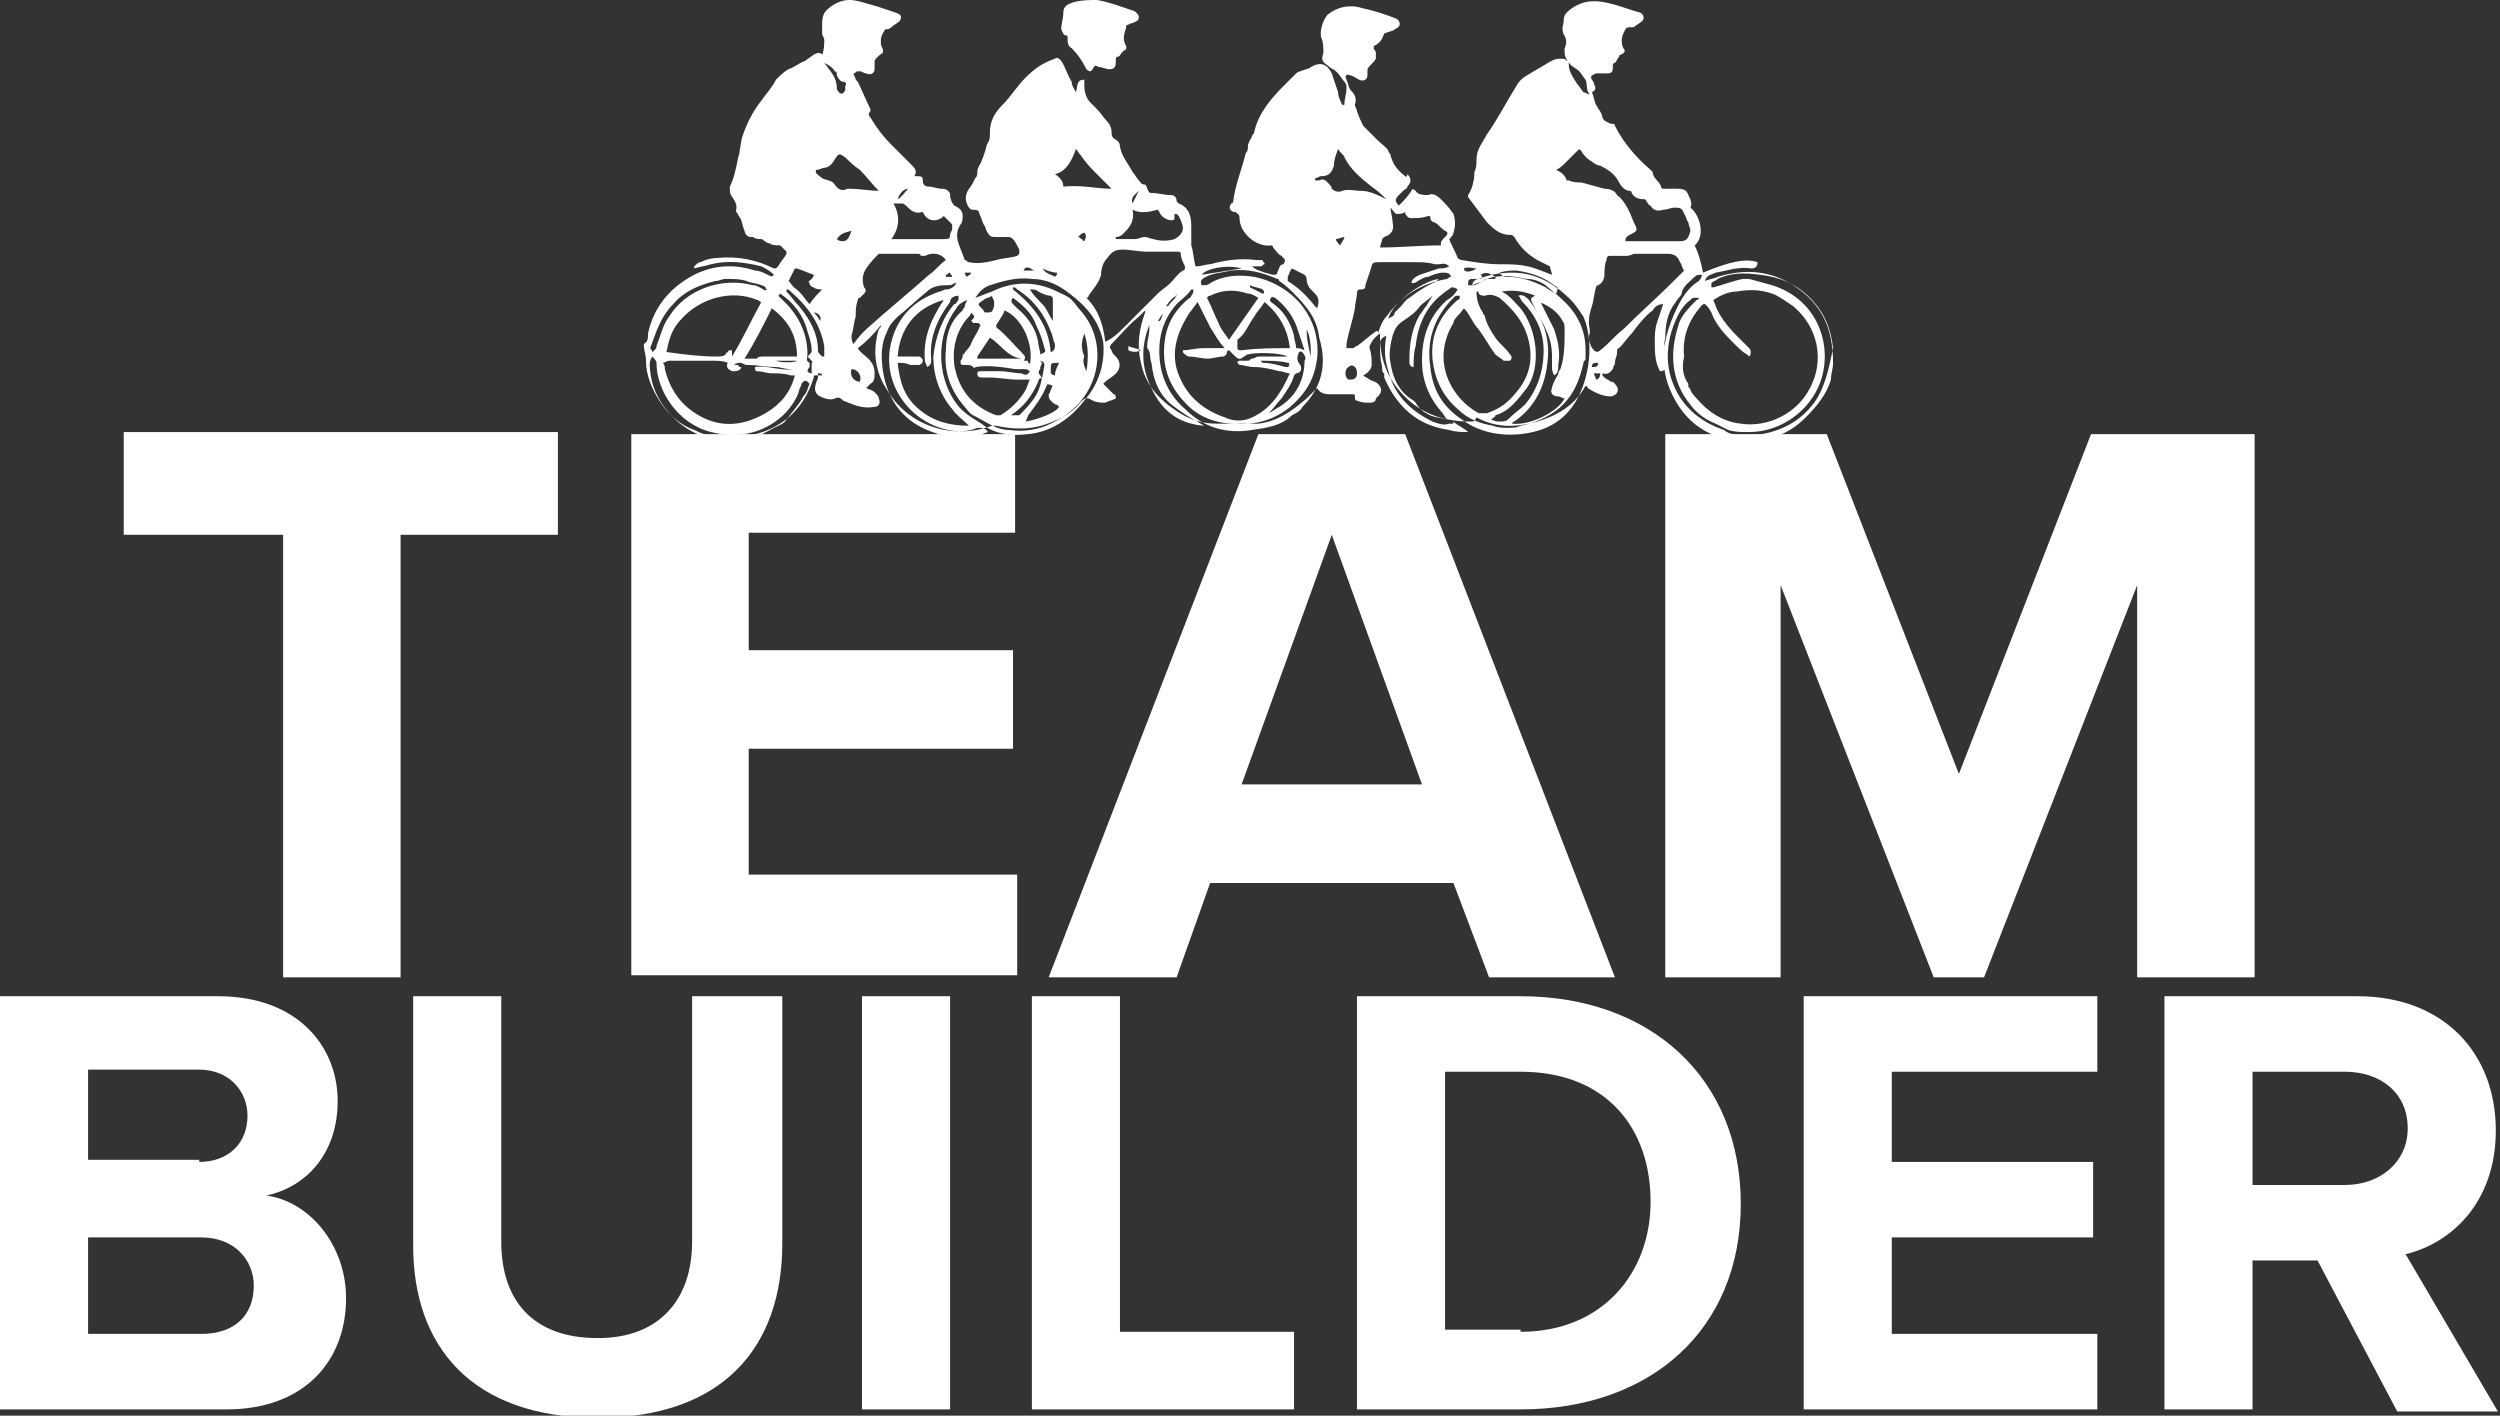 <?xml version="1.0" encoding="utf-8"?>
<!-- Generator: Adobe Illustrator 22.1.0, SVG Export Plug-In . SVG Version: 6.00 Build 0)  -->
<svg version="1.1" id="Layer_1" xmlns="http://www.w3.org/2000/svg" xmlns:xlink="http://www.w3.org/1999/xlink" x="0px" y="0px"
	 viewBox="0 0 119.2 67.5" style="enable-background:new 0 0 119.2 67.5;" xml:space="preserve">
<rect x="0" y="0" width="119.2" height="67.5" fill="#333333" stroke="none"/>
<style type="text/css">
	.st0{fill:#FFFFFF;}
</style>
<g>
	<path class="st0" d="M0,47.5h10.4c3.8,0,5.7,2.4,5.7,5c0,2.5-1.5,4.1-3.4,4.5c2.1,0.3,3.8,2.4,3.8,4.9c0,3-2,5.3-5.7,5.3H0V47.5z
		 M9.5,55.4c1.4,0,2.3-0.9,2.3-2.2c0-1.2-0.9-2.2-2.3-2.2H4.2v4.3H9.5z M9.6,63.6c1.6,0,2.5-0.9,2.5-2.3c0-1.2-0.9-2.3-2.5-2.3H4.2
		v4.6H9.6z"/>
	<path class="st0" d="M19.6,47.5h4.3v11.7c0,2.8,1.5,4.6,4.6,4.6c3,0,4.5-1.9,4.5-4.6V47.5h4.3v11.8c0,4.9-2.8,8.3-8.8,8.3
		c-6,0-8.8-3.4-8.8-8.2V47.5z"/>
	<path class="st0" d="M41.1,47.5h4.2v19.7h-4.2V47.5z"/>
	<path class="st0" d="M49.2,47.5h4.2v16h8.3v3.7H49.2V47.5z"/>
	<path class="st0" d="M64.7,47.5h7.8c6.2,0,10.5,3.9,10.5,9.9s-4.3,9.8-10.5,9.8h-7.8V47.5z M72.5,63.5c3.9,0,6.2-2.8,6.2-6.2
		c0-3.5-2.1-6.2-6.2-6.2h-3.6v12.3H72.5z"/>
	<path class="st0" d="M86,47.5h14v3.6h-9.8v4.3h9.6V59h-9.6v4.6h9.8v3.6H86V47.5z"/>
	<path class="st0" d="M110.5,60.1h-3.1v7.1h-4.2V47.5h9.2c4.1,0,6.6,2.7,6.6,6.4c0,3.5-2.2,5.4-4.3,5.9l4.4,7.5h-4.8L110.5,60.1z
		 M111.8,51.1h-4.4v5.4h4.4c1.7,0,3-1.1,3-2.7C114.8,52.1,113.5,51.1,111.8,51.1z"/>
</g>
<g>
	<path class="st0" d="M85.5,13.6c-1.1-0.7-2.3-0.8-3.6-0.4c-0.2,0.1-0.4,0.1-0.6,0.2c0,0,0,0,0,0c0-0.1,0.1-0.2,0.1-0.2
		c0.1-0.1,0.2-0.1,0.4-0.2c0.6-0.1,1.1-0.3,1.7-0.2c0.2,0,0.3-0.1,0.3-0.3c-0.6-0.2-1.4,0-2.6,0.5c-0.1-0.5-0.2-0.9-0.4-1.3
		c0.5-0.4,0.3-1.4-0.2-1.8c0.1-0.2,0-0.4-0.1-0.6c-0.1-0.3-0.3-0.3-0.6-0.3c-0.2,0-0.4,0-0.6,0c0,0-0.1,0-0.1-0.1
		c-0.1-0.3-0.4-0.4-0.4-0.7c0,0,0,0-0.1-0.1c-0.7-0.6-1.3-1.3-1.7-2.1c0-0.1-0.1-0.1-0.2-0.1c-0.2-0.1-0.3-0.1-0.4-0.3
		c0-0.2-0.2-0.4-0.3-0.6C76,4.8,76,4.6,75.9,4.4C76.1,4.3,76.1,4.2,76,4C76,4,76,3.9,75.9,3.8c-0.1-0.2,0-0.2,0.2-0.3
		c0.1,0,0.3,0,0.4,0c0.3,0,0.4,0,0.4-0.3c0,0,0,0,0-0.1c0,0,0-0.1,0.1-0.1c0.1-0.1,0.1-0.2,0.2-0.3c0,0,0-0.1,0.1-0.1
		c0.2-0.1,0.2-0.2,0.1-0.3c-0.1-0.2-0.1-0.5,0-0.7c0.1-0.2,0.1-0.3,0.3-0.3c0.1,0,0.1,0,0.2,0c0.1-0.1,0.3-0.2,0.4-0.3
		c0.1-0.1,0.1-0.3-0.1-0.4c-0.4-0.1-0.9-0.3-1.3-0.4c-0.4-0.1-0.8-0.2-1.3-0.1c-0.4,0.1-0.7,0.3-0.9,0.5c-0.2,0.2-0.1,0.4-0.2,0.7
		c0,0.1,0,0.3,0.1,0.4c0.1,0.2,0.1,0.4,0,0.6c0,0.1,0,0.1,0,0.2c0,0.2,0.1,0.4,0.3,0.6c0.1,0.1,0.3,0.2,0.4,0.3
		c0.1,0.1,0.2,0.3,0.3,0.4c0.1,0.2,0,0.5,0.2,0.7c-0.1,0-0.2-0.1-0.3-0.1c-0.1-0.1-0.2-0.3-0.3-0.4c-0.2-0.3-0.4-0.6-0.4-0.9
		c0-0.1,0-0.2-0.1-0.2c-0.1-0.1-0.1-0.1-0.3-0.1C74.1,2.8,74,2.9,73.8,3c-0.3,0.2-0.7,0.4-1,0.6c-0.2,0.1-0.4,0.3-0.5,0.5
		c-0.5,0.8-0.9,1.6-1.4,2.3c-0.2,0.4-0.5,0.7-0.5,1.2c0,0.2,0,0.4-0.1,0.6c0,0.4-0.1,0.8-0.3,1.1c0,0,0,0.1,0,0.1
		c0.3,0.4,0.6,0.8,0.9,1.2c0.3,0.3,0.6,0.6,1.1,0.6c0.1,0,0.1,0,0.2,0.1c0.3,0.5,0.6,0.8,1.1,1.1c0.2,0.1,0.4,0.2,0.6,0.3
		c0,0.1,0.1,0.3,0.1,0.4c-0.3-0.1-0.5-0.2-0.8-0.3c-0.6-0.2-1.1-0.2-1.7-0.2c-0.6,0-1.2-0.1-1.8-0.2c-0.1,0-0.2-0.1-0.2-0.1
		c-0.1-0.3-0.3-0.6-0.4-0.9c0.1-0.1,0.2-0.2,0.2-0.3c0.1-0.3,0.1-0.6,0-0.9c-0.2-0.3-0.4-0.5-0.6-0.7c-0.2-0.2-0.4-0.3-0.6-0.2
		c-0.2,0-0.5,0-0.6-0.2c-0.1-0.1-0.2-0.1-0.2,0c-0.2,0.3-0.4,0.5-0.6,0.7c-0.2-0.2-0.2-0.3,0-0.5c0.1-0.1,0.1-0.1,0.2-0.2
		c0.1-0.1,0.2-0.1,0.2-0.2c0.2-0.2,0.2-0.4,0-0.6C67.1,8.5,67,8.4,67,8.4c-0.4-0.3-0.6-0.6-0.7-1c0-0.1-0.1-0.1-0.1-0.2
		c-0.1-0.2-0.3-0.3-0.5-0.5c-0.2-0.2-0.4-0.4-0.6-0.6c0,0,0,0-0.1-0.1c-0.1-0.2-0.2-0.4-0.3-0.7c0-0.1-0.1-0.2-0.1-0.3
		c0.1-0.3,0-0.5-0.2-0.7c-0.1-0.1-0.1-0.3-0.2-0.5c-0.1-0.2,0-0.3,0.2-0.2c0.1,0,0.2,0.1,0.4,0.2c0.2,0.1,0.4,0,0.4-0.2
		c0-0.1,0-0.2,0-0.2c0,0,0-0.1,0-0.1c0.1-0.2,0.3-0.3,0.4-0.5c0-0.1,0-0.2,0-0.3c0-0.1-0.1-0.1-0.1-0.2c0,0,0-0.1,0-0.1
		C65.9,2,65.9,1.8,66,1.6c0.2-0.1,0.4-0.1,0.5-0.2c0.2-0.1,0.3-0.2,0.2-0.4c0,0-0.1-0.1-0.1-0.1c-0.5-0.2-1.1-0.4-1.6-0.5
		c-0.6-0.2-1.2-0.1-1.7,0.3c-0.2,0.2-0.4,0.8-0.3,1.1c0.1,0.2,0.1,0.5,0.1,0.7C63,2.9,63,2.9,63.4,3.2c0.1,0.1,0.2,0.1,0.3,0.2
		c0,0,0.1,0.1,0.1,0.1c0.1,0.1,0.2,0.3,0.3,0.4c0.1,0.1,0.1,0.2,0.1,0.3c0,0.3-0.1,0.5-0.1,0.8c0,0,0,0-0.1,0
		c-0.1-0.2-0.2-0.4-0.2-0.6c-0.1-0.3-0.2-0.6-0.3-0.9c-0.2-0.4-0.5-0.6-1-0.3c-0.1,0.1-0.3,0.1-0.5,0.2c-0.1,0-0.2,0.1-0.2,0.1
		c-0.2,0.2-0.4,0.4-0.6,0.6c-0.6,0.6-1.2,1.3-1.4,2.2c0,0.1-0.1,0.1-0.1,0.2c-0.1,0.2-0.2,0.3-0.2,0.5c0,0.1,0,0.2-0.1,0.3
		c-0.2,0.8-0.5,1.5-0.6,2.3c0,0,0,0.1-0.1,0.1c-0.1,0.2-0.1,0.3,0.1,0.4c0,0,0,0,0.1,0c0.1,0.1,0.2,0.1,0.2,0.3
		c0,0.7,0.8,1.4,1.5,1.3c0,0,0.1,0,0.1,0.1c0.1,0.1,0.2,0.3,0.4,0.4c0.2,0.2,0.2,0.2,0.1,0.4C61,12.6,61,12.8,60.9,13
		c0,0.1-0.1,0.1-0.2,0.1c-0.1,0-0.3-0.1-0.4-0.1c-0.2-0.1-0.4-0.1-0.6-0.3c0.1,0,0.1,0,0.2,0c0.1,0,0.1,0,0.2,0
		c0.1,0,0.1-0.1,0.2-0.1c0-0.1-0.1-0.1-0.1-0.2c-0.1,0-0.2,0-0.3,0c-0.7-0.1-1.5,0-2.2,0.2c-0.2,0-0.4,0.1-0.7,0.1
		c-0.1-0.4-0.1-0.7-0.2-1c0,0,0-0.1,0-0.1c0-0.3,0-0.6,0-0.8c0-0.5-0.1-0.9-0.6-1.1c0,0-0.1-0.1-0.1-0.1c0-0.2-0.1-0.3-0.3-0.3
		c-0.3,0-0.6-0.1-0.9-0.1c-0.1,0-0.1,0-0.2-0.2c0-0.1-0.1-0.2-0.1-0.2c-0.2,0-0.2-0.1-0.3-0.2c-0.1-0.1-0.2-0.3-0.3-0.4
		c-0.2-0.4-0.5-0.7-0.6-1.2c0-0.2-0.1-0.3-0.3-0.4C53,6.5,53,6.4,53,6.3c0-0.2-0.1-0.4-0.2-0.5c-0.2-0.2-0.3-0.4-0.5-0.6
		C52.2,5.1,52.1,5,52,4.9c-0.2-0.2-0.3-0.5-0.3-0.8c0-0.1,0-0.2,0-0.3c-0.4,0-0.3,0.3-0.4,0.6c-0.1-0.2-0.2-0.3-0.2-0.5
		c-0.2-0.3-0.3-0.7-0.5-1c-0.1-0.1-0.2-0.2-0.3-0.1c-0.6,0.2-1,0.5-1.4,0.9c-0.4,0.4-0.7,0.9-1.1,1.3c-0.4,0.4-0.6,0.8-0.6,1.3
		c0,0.2,0,0.4-0.1,0.5c-0.1,0.2-0.1,0.4-0.2,0.6c0,0.1-0.1,0.2-0.1,0.3c-0.1,0.2-0.2,0.3-0.2,0.5c0,0.1,0,0.2-0.1,0.3
		c-0.1,0.2-0.2,0.4-0.3,0.5c-0.2,0.3-0.2,0.6,0,0.9c0.1,0.1,0.1,0.1,0.2,0.1c0.1,0,0.3,0,0.3,0.2c0.1,0.2,0.1,0.3,0.2,0.5
		c0.1,0.1,0.1,0.3,0.2,0.4c0.1,0.2,0.2,0.2,0.4,0.2c0.2,0,0.4,0,0.6,0c0.1,0,0.2,0.1,0.2,0.1c0.1,0.1,0.2,0.3,0.3,0.5
		c0,0,0,0.1,0,0.2c0,0-0.1,0.1-0.1,0.1c-0.3,0.1-0.7,0.1-1,0.2c-0.4,0.1-0.9,0.2-1.3,0.1c-0.1,0-0.1-0.1-0.2-0.1
		c-0.1-0.3-0.2-0.5-0.3-0.8c-0.1-0.3-0.1-0.6,0.1-0.9c0.1-0.1,0.1-0.3,0.1-0.4c0-0.3-0.2-0.4-0.4-0.5c-0.1-0.1-0.2-0.3-0.2-0.5
		c0-0.1,0-0.1-0.1-0.2c-0.1-0.1-0.2-0.1-0.3-0.1c-0.2,0-0.4-0.1-0.6-0.1c-0.2,0-0.3-0.1-0.3-0.3c0-0.2-0.1-0.2-0.3-0.2
		c0,0,0,0-0.1,0c0.1-0.2,0.1-0.3-0.1-0.5c-0.3-0.3-0.7-0.7-1-1c-0.4-0.4-0.7-0.8-1-1.3c-0.1-0.1-0.1-0.2,0-0.3c0,0,0-0.1,0-0.1
		c-0.2-0.4-0.4-0.9-0.6-1.3c0,0-0.1-0.1-0.1-0.1c0-0.1-0.1-0.2-0.1-0.3c0.1,0,0.1-0.1,0.2-0.1c0,0,0.1,0,0.1,0
		c0.1,0,0.2,0.1,0.3,0.1c0.2,0.1,0.4,0,0.4-0.2c0-0.1,0-0.2,0-0.3c0,0,0-0.1,0-0.1c0.1-0.2,0.3-0.3,0.4-0.4c0,0,0-0.1,0-0.1
		c0-0.1-0.1-0.2-0.1-0.3c0-0.1,0-0.1,0-0.2c0-0.2,0.1-0.3,0.2-0.5c0.1,0,0.2,0,0.3-0.1c0.1-0.1,0.3-0.2,0.4-0.3
		c0.1-0.2,0.1-0.3-0.2-0.4c-0.3-0.1-0.6-0.2-0.9-0.3c-0.4-0.1-0.9-0.3-1.3-0.3c-0.4,0-0.8,0.2-1.1,0.5c-0.2,0.2-0.2,0.5-0.2,0.7
		c0,0.1,0,0.3,0,0.4c0,0.1,0.1,0.2,0.1,0.3c0,0.2,0,0.5-0.1,0.7c-0.1-0.1-0.2-0.1-0.4,0c-0.1,0.1-0.3,0.2-0.4,0.3
		c-0.3,0.1-0.5,0.3-0.8,0.4c-0.2,0.1-0.4,0.3-0.6,0.5c-0.2,0.4-0.5,0.7-0.7,1c-0.4,0.5-0.7,1.1-0.9,1.7c-0.1,0.3-0.1,0.7-0.2,1
		c-0.1,0.5-0.2,1-0.4,1.4c0,0.1,0,0.2,0,0.2c0,0.3,0.4,0.5,0.3,0.9c0,0,0,0,0,0.1c0.1,0.1,0.1,0.2,0.2,0.3c0.1,0.2,0.1,0.4,0.2,0.6
		c0,0.1,0.1,0.3,0.3,0.3c0,0,0.1,0,0.1,0c0.1,0.1,0.3,0.1,0.4,0.1c0.1,0,0.2,0.2,0.4,0.2c0.1,0.1,0.3,0.1,0.5,0.1
		c0.1,0.1,0.2,0.2,0.3,0.3c0,0,0,0.1,0,0.1c-0.1,0.2-0.3,0.4-0.4,0.6c-0.1,0.1-0.1,0.1-0.2,0.1c-0.8-0.4-1.7-0.6-2.7-0.5
		c-0.3,0-0.6,0.1-0.8,0.2c-0.1,0-0.2,0.1-0.3,0.2c0,0,0,0,0,0.1c0.3-0.1,0.5-0.1,0.8-0.2c0.8-0.2,1.6-0.1,2.4,0.1
		c0.2,0.1,0.4,0.2,0.6,0.4c-0.1,0.1-0.1,0.1-0.3,0c-0.2-0.1-0.4-0.2-0.6-0.2c-1.2-0.4-2.4-0.2-3.4,0.5c-0.9,0.6-1.5,1.5-1.7,2.5
		c0,0.2,0,0.4-0.2,0.5c0,0,0,0.1,0,0.1c0,0.2,0.1,0.4,0.1,0.7c0,0.7,0.3,1.4,0.7,2c0.4,0.6,1,1.1,1.6,1.3c0.8,0.4,1.6,0.5,2.5,0.3
		c1.6-0.3,2.7-1.2,3.2-2.8c0-0.1,0-0.1,0.1-0.1c0,0,0.1,0,0.1,0c0,0,0,0.1,0,0.1c0,0.1-0.1,0.2-0.1,0.3c-0.1,0.3,0,0.5,0.2,0.6
		c0.2,0.1,0.5,0.2,0.7,0.1c0.2-0.1,0.3,0,0.4,0.1c0.5,0.2,0.9,0.4,1.5,0.3c0.2,0,0.3-0.2,0.2-0.4c0-0.1-0.1-0.2-0.2-0.3
		c-0.1-0.1-0.2-0.1-0.4-0.2c0.1-0.1,0.1-0.1,0.2-0.2c0.2-0.1,0.2-0.3,0.2-0.5c0-0.3-0.1-0.5-0.3-0.7c-0.2-0.2-0.4-0.3-0.5-0.5
		c0.4-0.3,0.8-0.7,1.1-1.1c0,0.1,0,0.1-0.1,0.2c-0.3,1-0.2,2,0.4,2.9c1,1.7,3.1,2.4,5,1.7c0.1,0,0.2,0,0.2,0
		c0.9,0.2,1.8,0.2,2.7-0.2c0.5-0.2,1-0.5,1.3-0.9c0.2-0.2,0.3-0.3,0.6-0.1c0.2,0.1,0.4,0.1,0.6,0.1c0.2-0.1,0.3-0.1,0.5-0.2
		c0-0.1,0-0.2-0.1-0.2c-0.2-0.2-0.3-0.3-0.5-0.5c0,0,0.1-0.1,0.1-0.1c0.1-0.1,0.3-0.2,0.4-0.3c0.3-0.2,0.4-0.6,0.1-0.9
		c-0.1-0.1-0.2-0.2-0.2-0.3c-0.1-0.1-0.1-0.2,0-0.3c0.4-0.4,0.8-0.9,1.3-1.3c0.1-0.1,0.2-0.2,0.3-0.3c0,0,0,0,0,0c0,0,0,0.1,0,0.1
		c-0.3,0.8-0.4,1.6-0.2,2.4c0.2,1,0.8,1.7,1.7,2.3c0.6,0.4,1.2,0.6,1.9,0.6c0.5,0,1,0,1.5,0c0.2,0,0.4,0,0.5,0
		c0.9-0.1,1.6-0.6,2.3-1.2c0.2-0.2,0.3-0.3,0.5-0.5c0.1,0.2,0.3,0.3,0.6,0.3c0.2,0,0.5,0,0.7,0c0.1,0,0.3,0,0.4,0
		c0.1,0,0.1,0,0.1,0.1c0,0.1,0,0.2,0.1,0.2c0.2,0.1,0.4,0.1,0.6,0.1c0.1,0,0.3,0,0.3-0.2c0,0,0.1-0.1,0.1-0.1c0.2-0.2,0.2-0.4,0-0.6
		c-0.1-0.1-0.2-0.1-0.4-0.2c-0.1-0.1-0.2-0.1-0.3-0.2c0.2-0.1,0.4-0.3,0.4-0.5c0-0.3,0-0.5-0.1-0.8c0,0,0-0.1,0-0.1
		c0.1-0.2,0.2-0.4,0.5-0.6c0,0.1,0,0.1,0,0.2c0,0.9,0.3,1.8,0.9,2.5c0.9,1.1,2.1,1.5,3.4,1.5c0.2,0,0.2,0,0.3-0.2
		c0.9,0.5,1.9,0.5,2.9,0.2c1-0.3,1.8-0.8,2.3-1.7c0.1,0,0.1,0.1,0.1,0.1c0.3,0.2,0.7,0.4,1.1,0.4c0.1,0,0.3-0.1,0.3-0.2
		c0.1-0.1,0-0.3-0.1-0.4c-0.1-0.1-0.1-0.1-0.2-0.1c-0.1-0.1-0.2-0.1-0.3-0.2c-0.1-0.1-0.1-0.1-0.1-0.2c0,0,0,0,0,0
		c0.3,0.1,0.4-0.1,0.5-0.2c0-0.1,0.1-0.2,0.1-0.3c0-0.2,0.1-0.3,0.1-0.5c0-0.1,0-0.2,0.1-0.2c0.2-0.2,0.4-0.5,0.6-0.7
		c0.3-0.4,0.6-0.8,1-1.1c0.1-0.2,0.3-0.3,0.5-0.3c-0.1,0.3-0.2,0.6-0.3,0.9c-0.1,0.3-0.1,0.6-0.1,0.9c0,0.4,0,0.9,0.2,1.3
		c0,0.1,0.1,0.1,0.1,0.1c0,0,0.1,0,0.2-0.1c0.1-0.1,0.1-0.3,0.1-0.4c-0.1-0.4-0.2-0.7-0.1-1.1c0-0.6,0.1-1.2,0.5-1.7
		c0.1-0.2,0.3-0.3,0.3-0.5c0.1-0.3,0.4-0.5,0.6-0.7c0.1-0.1,0.2-0.1,0.3-0.1c0.1,0,0,0.2-0.1,0.3c0,0,0,0,0,0
		c-0.5,0.3-0.8,0.8-1,1.2C79,16.6,79.2,18,80,19.3c0.7,1.1,1.8,1.7,3.1,1.7c1.2,0.1,2.2-0.3,3-1.1c0.5-0.5,1-1.1,1.2-1.8
		c0-0.3,0.1-0.5,0.1-0.8C87.4,15.7,86.9,14.5,85.5,13.6z M72.3,12.9c0.7,0.1,1.3,0.3,1.8,0.7c0.2,0.1,0.2,0.1,0.1,0.4
		c-0.2-0.1-0.4-0.2-0.5-0.3c-0.6-0.3-1.2-0.5-1.8-0.5c-0.1,0-0.3,0-0.4-0.2C71.8,12.9,72.1,12.9,72.3,12.9z M70.6,13.1
		c0.3-0.2,0.5,0,0.7,0.1c0,0,0,0,0,0.1c-0.1,0-0.2,0-0.3,0c-0.1,0-0.2,0-0.3,0.1c-0.2,0.1-0.3,0.2-0.5,0.2c-0.1,0-0.1,0-0.2,0
		c0-0.2,0-0.3,0.2-0.3c0.1,0,0.2,0,0.3,0C70.7,13.3,70.7,13.2,70.6,13.1z M70.4,12.8c-0.3,0.2-0.6,0.2-0.6,0
		C70,12.7,70.2,12.8,70.4,12.8z M69.8,14.7C69.8,14.7,69.8,14.7,69.8,14.7c0.3,0.3,0.4,0.7,0.7,1c0.3,0.4,0.5,0.8,0.8,1.2
		c0.1,0.1,0.3,0.2,0.4,0.3c0.1,0,0.2,0,0.3,0c0.1-0.1,0.1-0.2,0-0.3c-0.2-0.3-0.5-0.5-0.7-0.8c-0.2-0.3-0.4-0.6-0.5-1
		c0-0.1-0.1-0.1-0.1-0.2c-0.2-0.3-0.3-0.6-0.3-1c0.1,0,0.1,0,0.1,0.1c0.1,0.1,0.2,0.1,0.3,0.1c0.3-0.1,0.5,0,0.7,0.1
		c0.7,0.6,1.2,1.2,1.4,2.1c0.2,0.9,0,1.7-0.6,2.4c-0.4,0.5-0.8,0.8-1.4,1c-0.2,0-0.3,0-0.4,0c-1.3-0.7-2.3-2.5-1.2-4.3
		C69.3,15.2,69.6,15,69.8,14.7z M73,14.3c0.2,0.5,0.5,0.9,0.7,1.4c0.2,0.4,0.3,0.8,0.3,1.3c0,0.2,0,0.3,0,0.5c0,0.1,0,0.2,0.1,0.4
		c0.2-0.1,0.2-0.3,0.2-0.5c0.1-0.6,0-1.1-0.2-1.7c-0.2-0.4-0.4-0.8-0.6-1.2c0,0,0-0.1-0.1-0.1c0.5,0.2,0.9,0.5,1.1,0.9
		c0.1,0.1,0.1,0.3,0.1,0.5c0,0.6,0,1.2-0.2,1.8c-0.1,0.1-0.1,0.3-0.2,0.4c-0.1,0.2-0.2,0.4-0.2,0.5c-0.1,0.2,0,0.4,0.3,0.4
		c0.1,0,0.2,0.1,0.3,0.1c-0.3,0.6-1.6,1.3-2.5,1.2c0,0,0-0.1,0.1-0.1c1-0.7,1.5-1.7,1.6-3c0.1-1.1-0.3-2-0.9-2.8
		c-0.1-0.1-0.3-0.3-0.5-0.2c0.1,0.1,0.1,0.2,0.2,0.3c0.6,0.6,1,1.4,1,2.3c0,1-0.3,1.9-0.9,2.6c-0.2,0.2-0.5,0.4-0.8,0.7
		c-0.1,0.1-0.3,0.1-0.4,0.1c-0.1,0-0.2,0-0.4-0.1c0.1-0.1,0.2-0.1,0.2-0.2c0.7-0.2,1.1-0.8,1.5-1.3c0.7-1,0.5-2.8-0.3-3.8
		c-0.3-0.3-0.5-0.6-0.9-0.8c0.6-0.1,1.1,0,1.6,0.2C73,14.2,73,14.2,73,14.3C73,14.3,72.9,14.3,73,14.3z M69.5,13.8
		C69.5,13.8,69.5,13.8,69.5,13.8c-0.1,0.2-0.3,0.4-0.5,0.5c-0.9,0.8-1.2,1.8-1.2,2.9c0,0.9,0.3,1.7,0.9,2.4c0.1,0.1,0.2,0.3,0.3,0.4
		c0,0,0,0,0,0c-0.4-0.1-0.7-0.1-1-0.3c-0.2-0.1-0.4-0.3-0.5-0.5c0,0-0.1-0.1-0.1-0.1c-0.7-0.4-1-1.1-1.1-1.8c-0.1-0.4,0-0.9,0.1-1.3
		c0.1-0.3,0.2-0.5,0.5-0.7c0.3-0.2,0.6-0.4,0.8-0.7c0.2-0.2,0.4-0.3,0.6-0.5c0,0,0,0,0,0c-0.1,0.2-0.2,0.3-0.3,0.5
		c-0.1,0.1-0.2,0.3-0.3,0.4c-0.4,0.7-0.5,1.4-0.5,2.2c0,0.1,0,0.3,0.2,0.3c0-0.3,0-0.7,0.1-1c0.1-1,0.5-1.9,1.3-2.5
		c0.1-0.1,0.3-0.2,0.4-0.3C69.4,13.7,69.5,13.8,69.5,13.8z M66.2,15.2c0.1-0.7,1.6-1.8,2.4-1.9c-0.1,0.1-0.2,0.2-0.3,0.2
		c-0.4,0.2-0.7,0.4-1.1,0.7c-0.2,0.1-0.3,0.3-0.4,0.4c-0.1,0.1-0.2,0.2-0.3,0.3C66.5,15.1,66.3,15.1,66.2,15.2z M66.4,10.6
		c0-0.2-0.1-0.5-0.1-0.7c0.1,0.1,0.2,0.3,0.3,0.3c0.1,0,0.3,0,0.4-0.1c0,0,0,0,0,0.1c0.1,0.1,0.1,0.2,0.3,0.2c0.3,0,0.5,0,0.8-0.1
		c0.1,0,0.1,0,0.1,0.1c0,0.1,0.1,0.2,0.2,0.2c0.2,0.1,0.3,0.3,0.5,0.4c0.2,0.1,0.1,0.2,0,0.3c-0.2,0.2-0.2,0.2-0.2,0.4
		c-1,0-1.9,0.1-2.9,0.1c0-0.1,0.1-0.3,0.1-0.4c0,0,0.1-0.1,0.1-0.1C66.3,11.2,66.5,11,66.4,10.6z M61.4,13.2
		c0.1-0.2,0.1-0.3,0.2-0.4c0.2,0.1,0.4,0.2,0.6,0.3c0,0,0.1,0.1,0.1,0.2c0,0.2,0.1,0.4,0.2,0.5c0.1,0.1,0.2,0.2,0.2,0.2
		c0.2,0.2,0.2,0.4,0.1,0.7c0,0-0.1-0.1-0.1-0.1c-0.4-0.5-0.8-0.9-1.3-1.2C61.4,13.3,61.4,13.2,61.4,13.2z M59.2,12.8
		c-0.6,0.1-1.3,0.2-1.9,0.3C57.5,12.8,58.5,12.6,59.2,12.8z M57.7,15.6c0.2,0.3,0.4,0.7,0.7,1c-0.3,0-0.7,0-1,0
		c-0.4,0-0.7,0.1-1,0.1c0,0,0,0,0,0.1c0.1,0.1,0.2,0.2,0.3,0.2c0.3,0,0.6,0.1,0.9,0.1c0.2,0,0.5-0.1,0.7-0.1c0.1,0,0.2-0.1,0.2-0.2
		c0,0,0-0.1,0.1-0.1c0.1,0.1,0.1,0.1,0.2,0.2c0.2,0.2,0.3,0.3,0.5,0.1c0.1,0,0.1-0.1,0.2-0.1c0.3-0.1,1.5-0.1,1.9,0.1
		c-0.2,0-0.3,0-0.5,0c-0.3,0-0.6,0-0.9,0c-0.1,0-0.2,0.1-0.3,0.1c-0.1,0-0.1,0.1-0.2,0.1c-0.1,0-0.3,0-0.4,0c0,0-0.1,0-0.1,0.1
		c0,0,0.1,0.1,0.1,0.1c0.2,0,0.4,0.1,0.7,0.1c0.4,0,0.8,0.1,1.2,0.2c0.2,0,0.3,0.1,0.5,0.1c-0.4,0.9-0.9,1.7-1.8,2.1
		c-0.4,0.2-0.9,0.2-1.3,0c-0.9-0.3-1.7-0.9-2.1-1.8c-0.5-1-0.3-2,0.3-3c0.1-0.2,0.3-0.4,0.5-0.7C57.3,14.8,57.5,15.2,57.7,15.6z
		 M61.7,17.9c0,0,0.1-0.1,0.1-0.1c0.2,0,0.3-0.2,0.2-0.4c-0.1-0.1-0.2-0.3-0.1-0.5c0-0.1,0.1-0.2,0.2-0.1c0.1,0.1,0.2,0.3,0.1,0.4
		c0,0.9-0.4,1.7-1.2,2.2c-0.2,0.1-0.3,0.2-0.5,0.3c0,0,0,0,0,0c0.2-0.2,0.4-0.5,0.6-0.7C61.3,18.7,61.6,18.3,61.7,17.9z M61.4,17.5
		c0,0-0.1,0-0.1,0c-0.4-0.1-0.7-0.2-1.1-0.2c0,0,0,0-0.1-0.1c0.5,0,0.9,0,1.3,0.1C61.5,17.3,61.5,17.4,61.4,17.5
		C61.5,17.4,61.5,17.5,61.4,17.5z M61.8,16.6c0-0.2-0.1-0.4-0.1-0.6c-0.2-0.7-0.5-1.2-1.1-1.6c-0.1-0.1,0-0.2,0-0.2
		c0.1-0.1,0.1,0,0.2,0c0.5,0.4,0.9,0.9,1.1,1.6c0.1,0.3,0.2,0.6,0.3,0.9C62,16.6,61.9,16.6,61.8,16.6z M61.5,16.6c0,0-0.1,0-0.1,0
		c-0.7,0-1.4,0-2.2,0.1c-0.1,0-0.2,0-0.2-0.1c0-0.1,0-0.2,0-0.3c0,0,0,0,0-0.1c0.4-0.3,0.5-0.7,0.8-1.1c0.1-0.2,0.3-0.4,0.5-0.7
		C61,15,61.4,15.7,61.5,16.6z M60.2,14c-0.2-0.1-0.4-0.2-0.6-0.3c0,0,0,0,0-0.1c0.2,0.1,0.4,0.1,0.6,0.2C60.3,13.9,60.3,14,60.2,14z
		 M60,14.2c-0.5,0.7-0.9,1.3-1.4,2c-0.2-0.3-0.4-0.5-0.5-0.8c-0.2-0.4-0.3-0.7-0.5-1.1c-0.1-0.1,0-0.2,0.1-0.2
		c0.6-0.3,1.2-0.3,1.8-0.1C59.7,14,59.8,14.1,60,14.2z M54.3,9.1C54.3,9.1,54.3,9.1,54.3,9.1c-0.1,0.2-0.2,0.4-0.3,0.6c0,0,0,0,0,0
		C53.9,9.4,54.1,9.3,54.3,9.1z M53.6,11.1c0.3-0.3,0.5-0.6,0.4-1.1c0.4,0.2,0.8,0.1,1.2,0c0.1,0.1,0.1,0.2,0.2,0.3
		c0.1,0.1,0.3,0.2,0.4,0.2c0.2,0,0.2,0,0.2-0.2c0,0,0-0.1,0-0.1c0,0,0.1,0,0.1,0c0,0,0.1,0.1,0.1,0.1c0.1,0.2,0.2,0.4,0.2,0.6
		c0,0.2-0.2,0.4-0.4,0.5c-0.3,0.1-0.7,0.1-1,0c-0.1,0-0.3-0.1-0.4-0.1c-0.2,0-0.3,0.1-0.5,0.1c-0.3,0-0.6,0-0.9,0c0,0,0,0,0-0.1
		C53.4,11.3,53.5,11.2,53.6,11.1z M51.3,7.1c0.3,0.4,0.5,0.7,0.8,1c0.3,0.3,0.6,0.6,0.9,0.9c-0.7,0-1.5-0.2-2.3-0.1
		c0-0.2-0.1-0.4-0.4-0.6C50.8,8.2,51.1,7.7,51.3,7.1z M51.7,11.5c0,0-0.1,0-0.1-0.1c-0.1,0-0.1-0.1-0.2-0.1c0.1-0.1,0.2-0.2,0.3-0.2
		C51.8,11.2,51.8,11.3,51.7,11.5z M49.7,12.8c0.2,0.1,0.5,0.2,0.7,0.2c0,0.1,0,0.1-0.1,0.2C50.2,13.1,49.9,13.1,49.7,12.8
		C49.7,12.8,49.7,12.8,49.7,12.8z M49.3,12.9c-0.2,0-0.3,0-0.5,0C48.9,12.7,49,12.7,49.3,12.9z M46.4,15.4c0.1,0,0.1,0,0.2,0
		c0.1,0,0.2,0.1,0.1,0.2c-0.1,0.3-0.3,0.5-0.4,0.8c-0.1,0.2-0.2,0.3-0.3,0.4c0,0.1-0.1,0.1-0.1,0.1c0,0.1,0,0.2-0.1,0.3
		c0,0.2,0,0.2,0.2,0.2c0,0,0.1,0,0.1,0c0.1,0,0.2,0,0.3,0.1c0,0,0.1,0.1,0.1,0c0.6-0.1,1.3,0,1.9,0.1c0.1,0,0.2,0,0.4,0
		c0.1,0,0.2,0,0.3,0.1c-0.1,0.2-0.2,0.2-0.4,0.1c-0.3,0-0.7-0.1-1-0.1c-0.3,0-0.6,0-0.9,0c-0.1,0-0.2,0-0.2,0.1
		c0,0.2,0.1,0.2,0.3,0.2c0.1,0,0.2,0,0.3,0c0.4,0,0.9,0.1,1.3,0.1c0.2,0,0.3,0,0.6,0c-0.1,0.2-0.1,0.3-0.2,0.5
		c-0.3,0.5-0.7,0.9-1.2,1.2c-0.1,0-0.1,0-0.2,0c-1.1-0.4-1.8-1.2-2-2.4c-0.1-0.8,0.1-1.6,0.6-2.2c0.1-0.1,0.2-0.2,0.2-0.3
		c0.2,0.2,0.2,0.2,0,0.4C46.3,15.2,46.3,15.3,46.4,15.4C46.3,15.3,46.3,15.3,46.4,15.4z M50.1,15.8c0.1,0.2,0.1,0.4,0.2,0.6
		c0,0.2,0,0.3-0.2,0.4c-0.1-1.3-0.8-2.2-1.8-3c0,0,0,0,0-0.1c0.1,0,0.1,0,0.2,0.1C49.3,14.3,49.8,15,50.1,15.8z M49.1,13.8
		c0.2,0,0.3,0,0.4,0.1c0.2,0.1,0.4,0.2,0.6,0.2c0,0,0.1,0.1,0.1,0.1c0,0.3,0,0.6,0,0.9c0,0,0,0.1,0,0.2c-0.2-0.3-0.3-0.6-0.5-0.8
		C49.5,14.3,49.3,14.1,49.1,13.8z M49.6,17.9c-0.1-0.1-0.1-0.2,0-0.3c0,0,0,0,0-0.1c0.1-0.2,0.1-0.2,0-0.3c0,0,0,0,0,0
		c0.1,0,0.2,0.1,0.2,0.2c-0.1,0.6-0.2,1.2-0.5,1.6c-0.2,0.3-0.5,0.6-0.7,0.8c0,0-0.1,0-0.2,0c-0.1,0-0.2,0-0.3,0c0,0,0,0,0,0
		c0,0,0,0,0.1,0c0.6-0.4,1-0.9,1.3-1.6c0-0.1,0.1-0.2,0.2-0.2C49.6,18.2,49.7,18,49.6,17.9z M49.1,19.7c0.3-0.4,0.6-0.8,0.8-1.3
		c0-0.1,0.1-0.1,0.3,0c-0.1,0.1-0.1,0.3-0.2,0.4c0,0.1,0,0.2,0.1,0.3c0.1,0.1,0.2,0.2,0.3,0.2c0,0,0.1,0.1,0.1,0.1
		c-0.2,0.3-1,0.6-1.6,0.7C49,19.9,49,19.8,49.1,19.7z M50.3,17.9c-0.1,0-0.2-0.1-0.2-0.1c0-0.1,0-0.1,0-0.2c0-0.3,0-0.3,0.4-0.3
		C50.4,17.5,50.3,17.7,50.3,17.9z M49.4,15.5c0.2,0.4,0.3,0.7,0.4,1.1c0.1,0.2,0,0.2-0.2,0.3c0-0.2-0.1-0.4-0.1-0.6
		c-0.1-0.6-0.5-1.2-1-1.6c-0.1-0.1-0.2-0.2-0.2-0.2c-0.1-0.1-0.1-0.2,0-0.3C48.7,14.5,49.2,14.9,49.4,15.5z M49.1,17.4
		c0-0.1-0.1-0.1-0.1-0.2c-0.1,0-0.1,0-0.2,0c0.1-0.1,0.1-0.2,0-0.3c-0.4-0.4-0.8-0.9-1.3-1.3c0,0,0-0.1,0-0.1
		c0.1-0.2,0.3-0.4,0.4-0.7C48.8,15.2,49.3,16.5,49.1,17.4z M48.7,17.1c-0.7,0-1.4,0-2.1,0c0,0,0,0,0-0.1c0.2-0.3,0.4-0.6,0.6-0.9
		C47.7,16.4,48,17,48.7,17.1z M47.4,14.6c-0.1,0.3-0.1,0.3-0.4,0.3c0,0-0.1,0-0.1-0.1c0,0-0.1-0.1-0.1-0.1c-0.2-0.2-0.2-0.2,0.1-0.4
		c0.1-0.1,0.3-0.1,0.4-0.2c0,0.1,0.1,0.2,0.1,0.3c0,0,0,0,0,0C47.4,14.5,47.4,14.6,47.4,14.6z M46.3,13C46.3,13,46.3,13,46.3,13
		c0,0.1-0.1,0.1-0.2,0.2c0,0-0.1-0.1-0.1-0.2C46.2,13,46.3,13,46.3,13z M45.7,14.1c0,0.1,0,0.1,0,0.2c-0.1,0.1-0.1,0.2-0.2,0.2
		c-0.6,0.7-0.9,1.6-1,2.5c0,0.9,0.3,1.8,0.9,2.5c0.2,0.3,0.5,0.5,0.8,0.8c-0.9,0-1.7-0.2-2.4-0.8c-0.7-0.6-0.9-1.3-1-2.2
		c0.2,0,0.4,0,0.6,0.1c0.1,0,0.3,0,0.4,0c0.1,0,0.2-0.1,0.2-0.2c0-0.1-0.1-0.2-0.2-0.2c-0.2,0-0.4,0-0.6,0c-0.1,0-0.2,0-0.4,0
		c0.1-1.3,0.8-2.3,2.2-2.7c-0.6,0.9-1,1.8-0.9,2.9c0,0.1,0.1,0.2,0.1,0.3c0.2-0.1,0.2-0.2,0.2-0.4c-0.1-1,0.3-1.9,0.9-2.7
		C45.3,14.2,45.5,14.1,45.7,14.1z M45.4,13.2C45.4,13.2,45.4,13.2,45.4,13.2c-0.1,0-0.2,0-0.3,0c0,0,0,0,0-0.1
		c0.1,0,0.1-0.1,0.2-0.1C45.3,13.1,45.4,13.1,45.4,13.2z M43.3,9c-0.2,0.2-0.3,0.4-0.5,0.5C42.9,9.2,43.1,9,43.3,9z M42.6,9.7
		c0.1,0,0.3,0,0.4,0c0.1,0,0.2,0.1,0.3,0.2c0.2,0.2,0.4,0.3,0.7,0.2c0.2,0.5,0.7,0.5,1,0.2c0.1,0.1,0.3,0.3,0.4,0.4c0,0,0,0.1,0,0.2
		c0,0.1-0.1,0.2-0.1,0.3c0,0.2-0.1,0.2-0.3,0.2c-0.4,0-0.8,0-1.2,0c-0.4,0-0.8,0-1.2,0c0,0-0.1,0-0.1,0C42.8,11,43,10.4,42.6,9.7z
		 M39.3,3c0.2,0.1,0.4,0.2,0.5,0.4c0.1,0,0.1,0.1,0.1,0.2c0.1,0.2,0.2,0.3,0.3,0.3c0.1,0,0.2,0.1,0.1,0.2c0,0.1,0,0.1,0,0.2
		c-0.1,0.2-0.2,0.2-0.3,0.1c0,0-0.1-0.1-0.1-0.2C39.9,3.7,39.6,3.4,39.3,3C39.3,3,39.3,3,39.3,3C39.3,3,39.3,3,39.3,3z M37.9,12.8
		c0,0,0.1,0,0.1,0c0.3,0.1,0.5,0.2,0.8,0.3c0,0.1-0.1,0.2-0.1,0.2c-0.1,0.1-0.2,0.1-0.1,0.2c0,0.1,0.1,0.2,0.2,0.2
		c0.1,0.1,0.3,0.1,0.4,0.1c-0.2,0.2-0.4,0.4-0.6,0.7c-0.2-0.2-0.3-0.4-0.5-0.6c-0.1-0.1-0.3-0.2-0.4-0.4c0,0-0.1-0.1-0.1-0.1
		C37.7,13.2,37.8,13,37.9,12.8z M39.1,15.3c-0.1-0.2-0.2-0.3-0.3-0.4C39,14.9,39.2,15.1,39.1,15.3z M36.8,14.7
		C37.6,15.3,38,16,38,17c-0.3,0-0.7,0-1,0c-0.2,0-0.4,0-0.6,0c-0.1,0-0.3,0-0.3,0.1c0,0-0.1,0-0.1,0c-0.2,0-0.3,0-0.5,0
		C36,16.3,36.4,15.5,36.8,14.7z M31.9,17.2c0.2,0,0.5,0,0.7,0c0.4,0,0.8,0,1.3,0c0.3,0,0.6,0,0.8,0.1c-0.1,0.2,0,0.3,0.2,0.4
		c0.2,0,0.3,0,0.4-0.1c0,0,0.1-0.1,0-0.1c0,0-0.1,0-0.1-0.1c-0.1,0-0.1,0-0.2,0c0.1-0.1,0.2-0.1,0.3-0.1c0.1,0,0.2,0.1,0.3,0.1
		c0.5,0,0.9,0.1,1.4,0.1c0.2,0,0.4,0.1,0.7,0.1c0,0,0.1,0,0.1,0c-0.6,0.1-1.2-0.2-1.8-0.1c0,0.1,0,0.2,0.1,0.2
		c0.2,0,0.5,0.1,0.7,0.1c0.3,0,0.6,0,0.9,0.1c0.1,0,0.1,0,0.2,0c-0.2,0.8-0.7,1.4-1.4,1.8c-1.2,0.7-2.4,0.7-3.5-0.1
		c-0.7-0.5-1.1-1.2-1.3-2c0-0.1,0-0.2-0.1-0.3C31.7,17.3,31.8,17.2,31.9,17.2z M31.8,16.7c0.1-0.6,0.3-1.1,0.7-1.5
		c0.9-1,2.4-1.4,3.6-0.9c0.1,0,0.1,0.1,0.2,0.1c-0.5,0.9-0.9,1.8-1.4,2.6c0,0,0,0,0,0c0,0,0,0,0-0.1c0-0.1,0-0.1,0-0.2
		c-0.1,0-0.2,0-0.2,0.1c0,0-0.1,0-0.1,0.1C34.5,17,34.3,17,34.2,17c-0.8,0-1.6-0.1-2.3-0.2C31.7,16.8,31.8,16.7,31.8,16.7z M37,17.2
		c0.3,0,0.7,0,1,0C37.9,17.3,37.2,17.3,37,17.2z M32.1,14.5c0.5-0.6,1.2-0.9,2-1.1c0.2,0,0.3-0.1,0.5-0.1c0.4,0,0.7,0,1,0.1
		c0.2,0.1,0.5,0.1,0.7,0.2c0.1,0,0.2,0.1,0.2,0.1c0,0,0,0.1,0.1,0.1c-0.1,0-0.1,0.1-0.2,0c-0.2-0.1-0.3-0.2-0.5-0.2
		c-1.5-0.4-3.2,0.2-4,1.5c-0.3,0.4-0.4,0.9-0.6,1.4c0,0.1,0,0.1-0.1,0.2c0,0,0,0-0.1,0.1c0-0.1-0.1-0.2-0.1-0.2
		C31.3,15.8,31.5,15.1,32.1,14.5z M38.3,18.9c-0.2,0.4-0.5,0.7-0.8,1.1c-0.1,0.2-0.4,0.3-0.6,0.4c-0.7,0.4-1.4,0.7-2.2,0.6
		c-1,0-1.9-0.4-2.6-1.1c-0.6-0.6-1-1.3-1.1-2.2c0-0.2-0.1-0.4,0.1-0.7c0.1,0.1,0.2,0.2,0.2,0.3c0,1.3,1,2.9,2.6,3.3
		c1.2,0.3,2.3,0.1,3.2-0.6c0.4-0.3,0.7-0.7,0.9-1.1c0.1-0.2,0.1-0.4,0.2-0.5c0-0.1,0-0.1,0.1-0.2c0,0,0.1-0.1,0.2,0
		c0,0,0.1,0.1,0.1,0.1C38.5,18.5,38.5,18.7,38.3,18.9z M38.7,17.3c0,0.1,0,0.2,0,0.2c0,0.1,0,0.2,0,0.3c-0.1,0-0.1,0-0.2-0.1
		c0-0.1,0.1-0.2,0.1-0.2c0-0.1,0-0.2,0-0.2c-0.2-0.1-0.1-0.2-0.1-0.4c0-1.1-0.5-2-1.3-2.7c-0.1-0.1-0.1-0.1,0-0.2
		c0.6,0.4,1.1,1,1.3,1.8c0.1,0.3,0.2,0.6,0.2,0.9c0,0.1,0,0.1-0.1,0.2c-0.1,0.1-0.1,0.1,0,0.2C38.7,17.2,38.8,17.3,38.7,17.3z
		 M39,16.7c0-0.8-0.4-1.5-0.9-2.1c-0.2-0.2-0.4-0.5-0.6-0.7c0,0,0,0,0-0.1c0.1,0,0.1,0,0.2,0.1c0.8,0.7,1.4,1.5,1.6,2.6
		c0,0.2,0,0.3,0,0.5c0,0,0,0-0.1,0C39,16.8,39,16.8,39,16.7z M39.2,17.9c-0.1,0-0.1,0-0.2,0c0,0,0-0.1,0-0.1
		C39.1,17.8,39.2,17.8,39.2,17.9C39.2,17.9,39.2,17.9,39.2,17.9z M39.8,8.8c-0.1-0.2-0.4-0.2-0.6-0.3c-0.1-0.1-0.3-0.2-0.3-0.3
		c0,0,0-0.1,0-0.1C39.1,8.1,39.2,8,39.3,8c0.2,0,0.4-0.2,0.5-0.4C40,7.3,40,7.3,40.3,7.5c0.2,0.2,0.4,0.4,0.7,0.6
		c0.3,0.3,0.6,0.7,0.9,1c-0.4,0-0.9-0.1-1.4-0.1c0,0-0.1,0-0.1,0C40.2,9.1,40,9.1,39.8,8.8z M40.2,11.5c-0.1,0-0.2,0-0.3-0.1
		c0.2-0.3,0.4-0.3,0.7-0.4C40.5,11.3,40.4,11.5,40.2,11.5z M41,18.2c-0.3,0-0.5-0.3-0.4-0.6C40.9,17.6,41.1,17.9,41,18.2z
		 M41.3,15.7c-0.2,0.2-0.4,0.4-0.6,0.7c-0.1-0.1-0.1-0.3-0.1-0.4c0.1-0.3,0.1-0.6,0.2-0.9c0-0.3,0-0.5,0.1-0.8c0,0,0-0.1,0.1-0.1
		c0.1-0.1,0.1-0.1,0.2-0.2c0.1-0.1,0.1-0.2,0-0.3c-0.1-0.3-0.1-0.6,0.1-0.9c0.2-0.3,0.4-0.5,0.6-0.7c0,0,0.1,0,0.1,0
		c0.6,0,1.2,0,1.7,0c0.1,0,0.2,0,0.2,0.1c0,0,0.1,0,0.2,0c0.4-0.2,0.8-0.1,1,0.2c-0.3,0.2-0.5,0.5-0.8,0.7
		C43.4,13.9,42.3,14.8,41.3,15.7z M46.4,20.8c-0.8,0.1-1.5,0-2.2-0.3c-1.2-0.5-1.9-1.5-2.1-2.8C42,17,42,16.4,42.3,15.8
		c0.1-0.3,0.3-0.5,0.5-0.7c0.5-0.4,0.9-0.8,1.4-1.2c0.2-0.2,0.5-0.3,0.9-0.3c0.2,0,0.3,0,0.4-0.1c0,0,0,0,0.1,0
		c-0.1,0.2-0.3,0.3-0.5,0.3c-0.1,0-0.2,0.1-0.3,0.1c-1.2,0.4-2,1.2-2.3,2.4c-0.5,1.9,0.8,3.8,2.7,4.2c0.5,0.1,0.9,0.1,1.4-0.1
		c0.2,0,0.4,0,0.5,0.2C46.8,20.7,46.6,20.8,46.4,20.8z M51.7,19.1C51,20,50.1,20.6,49,20.7c-0.8,0.1-1.6,0-2.2-0.5
		c-0.5-0.3-1-0.6-1.3-1.1c-0.8-1.2-0.9-3.1,0.1-4.4c0.1-0.2,0.3-0.3,0.5-0.4c0,0.1-0.1,0.2-0.1,0.3c0,0.1-0.1,0.1-0.1,0.2
		c-0.6,0.5-0.8,1.2-0.8,1.9c-0.1,1,0.2,1.9,0.9,2.7c0.1,0.1,0.2,0.3,0.4,0.4c0.6,0.3,1.1,0.7,1.7,0.7c0.7,0.1,1.4,0,2-0.3
		c0.6-0.3,1.2-0.7,1.6-1.3c0.8-1.1,0.9-2.8-0.1-4c-0.2-0.2-0.3-0.4-0.5-0.6c-0.2-0.2-0.5-0.3-0.7-0.4c-1-0.5-2.1-0.5-3.1,0
		c-0.3,0.1-0.5,0.2-0.8,0.3c0.2-0.3,0.4-0.5,0.7-0.6c0.6-0.2,1.3-0.4,2-0.3c0.7,0,1.3,0.3,1.8,0.7c0.8,0.6,1.4,1.3,1.6,2.3
		C52.7,17.3,52.4,18.3,51.7,19.1z M51.7,15.9c0.2,0.6,0.2,1.2,0.1,1.8c-0.1-0.2-0.2-0.5-0.1-0.7c0,0,0,0,0,0
		C51.5,16.5,51.6,16.2,51.7,15.9z M53.6,15.6c-0.3,0.3-0.5,0.5-0.9,0.7c-0.1-0.8-0.3-1.5-0.9-2.1c0,0,0.1,0,0.1-0.1
		c0.2-0.3,0.5-0.6,0.6-1c0-0.3,0.1-0.6,0.3-0.8c0.2-0.3,0.4-0.4,0.7-0.4c0.4,0,0.8,0.1,1.2,0.1c0.5,0,0.9,0,1.4,0
		c0.1,0,0.2,0,0.2,0.1c0,0.2,0.1,0.4,0.2,0.6c0,0.1,0,0.2-0.1,0.2c-0.3,0.2-0.4,0.4-0.6,0.6c-0.2,0.2-0.4,0.3-0.6,0.5
		C54.6,14.6,54.1,15.1,53.6,15.6z M56.1,14.1c-0.1,0.2-0.3,0.3-0.4,0.5c0,0,0,0-0.1,0C55.8,14.3,55.9,14.2,56.1,14.1
		C56,14,56.1,14,56.1,14.1z M55.5,14.9c-0.1,0.1-0.1,0.3-0.2,0.4c0,0-0.1,0-0.1,0C55.3,15.2,55.3,15.1,55.5,14.9
		C55.4,14.9,55.4,14.9,55.5,14.9z M54.9,18.5c-0.5-1-0.5-2-0.1-3c0,0,0,0,0,0c0,0.1,0,0.1,0,0.2c0,0.3-0.1,0.5-0.1,0.8
		c0,0,0,0.1,0,0.1c0.2,0.2,0.1,0.5,0.2,0.7c0.1,0.9,0.4,1.6,1.1,2.1c0.4,0.3,0.7,0.5,1.1,0.7c0.1,0.1,0.2,0.1,0.3,0.2
		C56.2,20.2,55.4,19.6,54.9,18.5z M62.1,19.4c-0.1,0.2-0.3,0.3-0.5,0.4c-0.5,0.5-1.2,0.6-1.9,0.7c-1.2,0.2-2.3-0.1-3.2-1
		c-0.7-0.6-1.1-1.4-1.2-2.3c-0.1-1,0.1-1.9,0.8-2.7c0.2-0.2,0.5-0.4,0.7-0.7c0,0,0,0,0.1,0c0,0.1,0,0.2-0.1,0.3
		c0,0.1-0.1,0.1-0.2,0.2c-0.8,0.7-1.1,1.5-1.1,2.5c0,1,0.4,1.8,1.1,2.5c0.6,0.6,1.4,0.9,2.3,0.9c1.3,0.1,2.4-0.4,3.2-1.4
		c0.4-0.5,0.6-1,0.7-1.7c0.2-1.9-1.1-3.5-3-3.9c-0.7-0.1-1.4-0.1-2.1,0.3c-0.1,0.1-0.2,0.1-0.4,0.1c-0.1-0.2,0-0.3,0.2-0.4
		c0.4-0.2,0.8-0.2,1.2-0.3c0.8-0.1,1.5,0.1,2.2,0.4c0.1,0,0.1,0.1,0.1,0.2c0,0,0-0.1,0-0.1c0.3,0.2,0.5,0.4,0.7,0.6
		c0.6,0.6,1.1,1.2,1.2,2.1C63.3,17.4,63,18.5,62.1,19.4z M62.3,15.7c0.2,0.4,0.2,0.9,0.2,1.3C62.4,16.6,62.3,16.2,62.3,15.7z
		 M63.3,8.7c-0.1-0.1-0.2-0.2-0.4-0.1c-0.1,0-0.1,0-0.2,0c0,0,0-0.1,0-0.1c0.1,0,0.2-0.1,0.3-0.1c0.4,0,0.5-0.2,0.6-0.5
		c0-0.3,0.1-0.5,0.2-0.8c0.1,0.2,0.3,0.3,0.3,0.4c0.3,0.6,0.8,1,1.3,1.4c0.3,0.2,0.5,0.4,0.7,0.6c-0.4-0.2-0.8-0.4-1.2-0.4
		c-0.3,0-0.6-0.1-0.9,0c-0.2,0.1-0.4,0-0.5-0.1C63.5,8.9,63.4,8.8,63.3,8.7z M63.9,11.7c-0.1-0.1-0.2-0.2-0.2-0.3
		c0.1,0,0.3-0.1,0.4-0.1c0,0,0,0,0,0C64.1,11.4,64,11.5,63.9,11.7z M64.4,18.1c0,0-0.1,0-0.1,0c-0.2-0.1-0.2-0.5,0-0.6
		c0.1-0.1,0.2-0.1,0.3,0c0.1,0.1,0.1,0.2,0.1,0.3C64.7,18,64.6,18.1,64.4,18.1z M65.6,15.8c-0.3,0.2-0.6,0.5-0.9,0.7
		c-0.1,0-0.1,0.1-0.2,0.1c-0.1,0-0.2,0-0.3,0c0,0,0-0.1,0-0.2c0.1-0.6,0.3-1.1,0.4-1.7c0-0.2,0.1-0.5,0.1-0.7c0-0.2,0.1-0.2,0.2-0.2
		c0.2,0,0.2-0.1,0.2-0.2c0.1-0.3,0.2-0.6,0.3-0.9c0-0.2,0.2-0.2,0.4-0.2c0.5,0,1.1,0,1.6,0c0.3,0,0.7,0,1,0.1c0.1,0,0.1,0,0.2,0
		c0.1,0,0.3-0.1,0.5,0.1c-0.2,0.1-0.3,0.1-0.5,0.1c-0.3,0.1-0.6,0.2-0.9,0.3c-0.2,0.1-0.4,0.2-0.4,0.4c0.1,0,0.2,0,0.3-0.1
		c0.2-0.1,0.3-0.2,0.5-0.2c0.2-0.1,0.5-0.2,0.7-0.2c0.2,0,0.3,0,0.4,0.2c-0.1,0-0.2,0.1-0.2,0.1c-1.2,0.2-2.2,0.8-2.9,1.8
		c-0.2,0.2-0.3,0.5-0.4,0.8C65.7,15.7,65.7,15.8,65.6,15.8z M69.1,20.5c-1.5-0.2-2.5-1.1-3.1-2.5c0-0.1,0-0.1,0-0.2
		c-0.1,0-0.1-0.2-0.1-0.3c-0.1-0.4-0.1-0.7-0.1-1.1c0-0.2,0.1-0.3,0.3-0.4c-0.1,0.6-0.1,1.1,0.1,1.7c0.3,1.2,1.1,1.9,2.1,2.4
		c0.3,0.1,0.5,0.2,0.8,0.1c0,0,0.1,0,0.2,0c0,0,0-0.1,0-0.1c0.2,0.2,0.5,0.3,0.7,0.5C69.7,20.6,69.4,20.6,69.1,20.5z M74.8,19.6
		c-0.6,0.7-1.4,1-2.3,1.1c-1,0.1-2-0.1-2.8-0.7c-0.9-0.6-1.4-1.4-1.5-2.5c-0.2-1.3,0.2-2.4,1.1-3.3c0.1-0.1,0.1-0.1,0.2-0.1
		c0,0,0.1,0,0.1,0c0,0,0,0.1,0,0.1c0,0.1-0.1,0.1-0.1,0.1c-0.8,0.7-1.3,1.6-1.2,2.8c0.1,1,0.5,1.8,1.2,2.4c0.5,0.5,1.1,0.7,1.7,0.8
		c0.2,0.1,0.5,0.1,0.7,0.1c0.2,0,0.4,0,0.6-0.1c0.6-0.1,1.3-0.4,1.8-0.8c0.7-0.6,1-1.3,1.2-2.2c0-0.1,0.1-0.1,0.1-0.2
		c0,0,0-0.1,0-0.1c0-0.1,0-0.2,0-0.3c0-1-0.4-1.8-1.2-2.5c-0.2-0.2-0.5-0.4-0.7-0.6c-0.3-0.2-0.6-0.3-0.9-0.3
		c-0.5-0.1-1-0.2-1.5-0.1c-0.2,0-0.4,0.1-0.6,0.2c-0.2,0.1-0.3,0.1-0.5,0.2c0-0.2,0.2-0.3,0.3-0.3c0.5-0.2,1-0.3,1.6-0.3
		c1.1,0,2,0.5,2.8,1.3c0.2,0.2,0.4,0.5,0.6,0.8C76.1,16.5,75.7,18.6,74.8,19.6z M76.1,18.1c0-0.1-0.1-0.2-0.1-0.3c0.1,0,0.2,0,0.3,0
		C76.3,18,76.2,18.1,76.1,18.1z M75.9,17.5c0-0.2,0.1-0.2,0.3-0.2C76.2,17.5,76.1,17.5,75.9,17.5z M79.8,13.4
		c-0.8,0.8-1.6,1.5-2.4,2.3c-0.4,0.3-0.7,0.7-1.1,1c-0.1,0.1-0.2,0.1-0.3,0c-0.2-0.2-0.3-0.6-0.2-0.8c0-0.1,0-0.1,0-0.2
		c-0.1-0.4,0-0.8,0.1-1.1c0.1-0.3,0.1-0.6,0.2-0.9c0,0,0-0.1,0.1-0.1c0.2-0.1,0.3-0.3,0.3-0.5c0-0.2,0-0.5,0.1-0.7
		c0-0.2,0.1-0.2,0.2-0.2c0.2,0,0.5,0,0.7,0c0.1,0,0.2,0,0.4-0.1c0.2,0,0.4,0,0.6,0c0.3,0,0.7,0,1,0c0.3,0,0.5,0.1,0.6,0.4
		c0.1,0.1,0.1,0.3,0.2,0.4C80.2,13,80,13.2,79.8,13.4z M80.1,11.5c-0.8,0-1.6,0-2.5,0c0,0-0.1,0-0.1,0c0-0.1,0-0.2,0.2-0.3
		c0.4-0.2,0.4-0.2,0.2-0.6c-0.2-0.5-0.4-1-0.8-1.3C77,9.1,76.8,9,76.5,9c-0.4-0.1-0.7-0.2-1.1-0.3c-0.2,0-0.4,0-0.6-0.1
		c0,0-0.1,0-0.1,0c-0.1-0.3-0.3-0.4-0.5-0.5c0.2-0.1,0.3-0.2,0.4-0.3c0.2-0.2,0.4-0.4,0.6-0.6c0.1-0.1,0.1-0.1,0.2,0
		c0.1,0.2,0.3,0.4,0.5,0.5c0.1,0.1,0.3,0.2,0.4,0.2c0.4,0.2,0.7,0.4,0.9,0.8c0.1,0.2,0.3,0.4,0.5,0.4c0,0,0.1,0,0.1,0.1
		c0.1,0.2,0.3,0.3,0.6,0.3c0,0,0.1,0,0.1,0.1c0.1,0.1,0.1,0.2,0.2,0.2c0.1,0.2,0.3,0.3,0.6,0.2c0.2,0,0.4-0.1,0.5-0.1
		c0.3,0,0.4,0,0.5,0.3c0.1,0.1,0.1,0.3,0.2,0.4c0,0.1,0.1,0.3,0.1,0.4C80.5,11.4,80.4,11.5,80.1,11.5z M81.1,14.6
		C81.1,14.6,81.1,14.6,81.1,14.6c0.1-0.1,0.1-0.1,0.2-0.1c0.1,0.1,0.2,0.2,0.3,0.4c0.2,0.6,0.7,1.1,1.1,1.5c0.2,0.2,0.4,0.4,0.6,0.5
		c0,0,0.1,0.1,0.1,0.1c0.1-0.1,0.1-0.3,0-0.4c-0.2-0.2-0.4-0.4-0.6-0.6c-0.4-0.4-0.8-0.9-1-1.4c0-0.1-0.1-0.2-0.1-0.3
		c0.3-0.2,0.7-0.4,1.1-0.4c0.6-0.1,1.1-0.1,1.7,0.1c0.3,0.1,0.7,0.4,1,0.6c1.2,1,1.5,2.6,0.8,3.9c-0.6,1.2-2,1.9-3.3,1.7
		c-0.9-0.1-1.6-0.6-2.1-1.2c-0.1-0.1-0.2-0.2-0.3-0.4c0-0.1-0.1-0.1-0.1-0.2c0,0,0-0.1,0-0.1c-0.3-0.4-0.3-0.9-0.2-1.3
		C80.2,16.1,80.5,15.3,81.1,14.6z M86.5,19.2c-0.6,0.8-1.4,1.3-2.5,1.5c-0.3,0.1-0.7,0-1,0.1c-0.1,0-0.1,0-0.2,0c0,0.1,0,0.1,0,0.1
		c0,0,0,0,0,0c0-0.1,0-0.1-0.1-0.2c-0.2,0-0.4-0.1-0.5-0.2c-1.2-0.4-2.1-1.2-2.5-2.4c-0.3-0.9-0.2-1.8,0.1-2.6
		c0.2-0.5,0.4-0.9,0.8-1.2c0.1-0.1,0.1-0.1,0.2-0.1c0,0,0.1,0,0.2,0c0,0,0,0.1-0.1,0.1c-0.4,0.4-0.8,0.8-0.9,1.3
		c-0.4,1.3-0.3,2.6,0.6,3.7c0.3,0.4,0.7,0.7,1.2,0.9c0.2,0.1,0.4,0.2,0.6,0.3c0.3,0.1,0.6,0.1,1,0.1c1.5,0,2.9-1,3.4-2.4
		c0.6-1.7-0.1-3.9-2.3-4.6c-0.4-0.1-0.7-0.2-1.1-0.3c-0.1,0-0.2,0-0.3,0c-0.5,0.1-1,0.3-1.4,0.4c0,0-0.1,0-0.1,0c0-0.1,0-0.1,0-0.2
		c0.1-0.1,0.2-0.1,0.3-0.2c0.6-0.3,1.3-0.3,2-0.2c0.9,0.1,1.7,0.4,2.4,1.1c0.7,0.7,1,1.5,1.1,2.4C87.2,17.6,87,18.5,86.5,19.2z
		 M50.6,1.4C50.6,1.4,50.6,1.4,50.6,1.4c0-0.3,0.1-0.5,0.1-0.8c0-0.3,0.2-0.4,0.5-0.5C51.6,0,52,0,52.3,0c0.6,0.1,1.1,0.3,1.7,0.5
		c0.1,0,0.3,0.2,0.3,0.3c0,0.2-0.1,0.2-0.3,0.3c-0.1,0-0.2,0.1-0.3,0.1c0,0,0,0.1,0,0.1c-0.1,0.3-0.2,0.6,0,0.9c0,0.1,0,0.2-0.1,0.2
		c0,0-0.1,0.1-0.1,0.1c-0.1,0.1-0.1,0.2-0.2,0.2c-0.1,0-0.1,0.1-0.1,0.2c0,0,0,0.1,0,0.1c0,0.2-0.1,0.3-0.3,0.3
		c-0.2,0-0.3-0.1-0.5-0.1c-0.2-0.1-0.2-0.1-0.3,0.1c0,0-0.1,0.1-0.1,0.1c-0.1,0-0.2-0.1-0.2-0.1c-0.2-0.4-0.4-0.7-0.7-1
		c-0.2-0.1-0.2-0.3-0.2-0.6C50.7,1.7,50.7,1.6,50.6,1.4z M54.4,16.7c-0.2,0.1-0.4,0.1-0.6,0c0,0,0,0,0-0.1c0,0,0-0.1,0-0.1
		C54,16.6,54.2,16.6,54.4,16.7C54.4,16.6,54.4,16.7,54.4,16.7z"/>
</g>
<g>
	<path class="st0" d="M13.5,25.5H5.9v-4.9h20.7v4.9h-7.5v21.1h-5.6V25.5z"/>
	<path class="st0" d="M30.1,20.7h18.3v4.7H35.7v5.6h12.6v4.7H35.7v6h12.8v4.8H30.1V20.7z"/>
	<path class="st0" d="M69.3,42.1H57.7l-1.6,4.5H50l10-25.9H67l10,25.9h-6L69.3,42.1z M59.2,37.4h8.6l-4.3-11.9L59.2,37.4z"/>
	<path class="st0" d="M101.9,27.9l-7.3,18.7h-2.4l-7.3-18.7v18.7h-5.5V20.7h7.7l6.3,16.2l6.3-16.2h7.8v25.9h-5.6V27.9z"/>
</g>
</svg>
